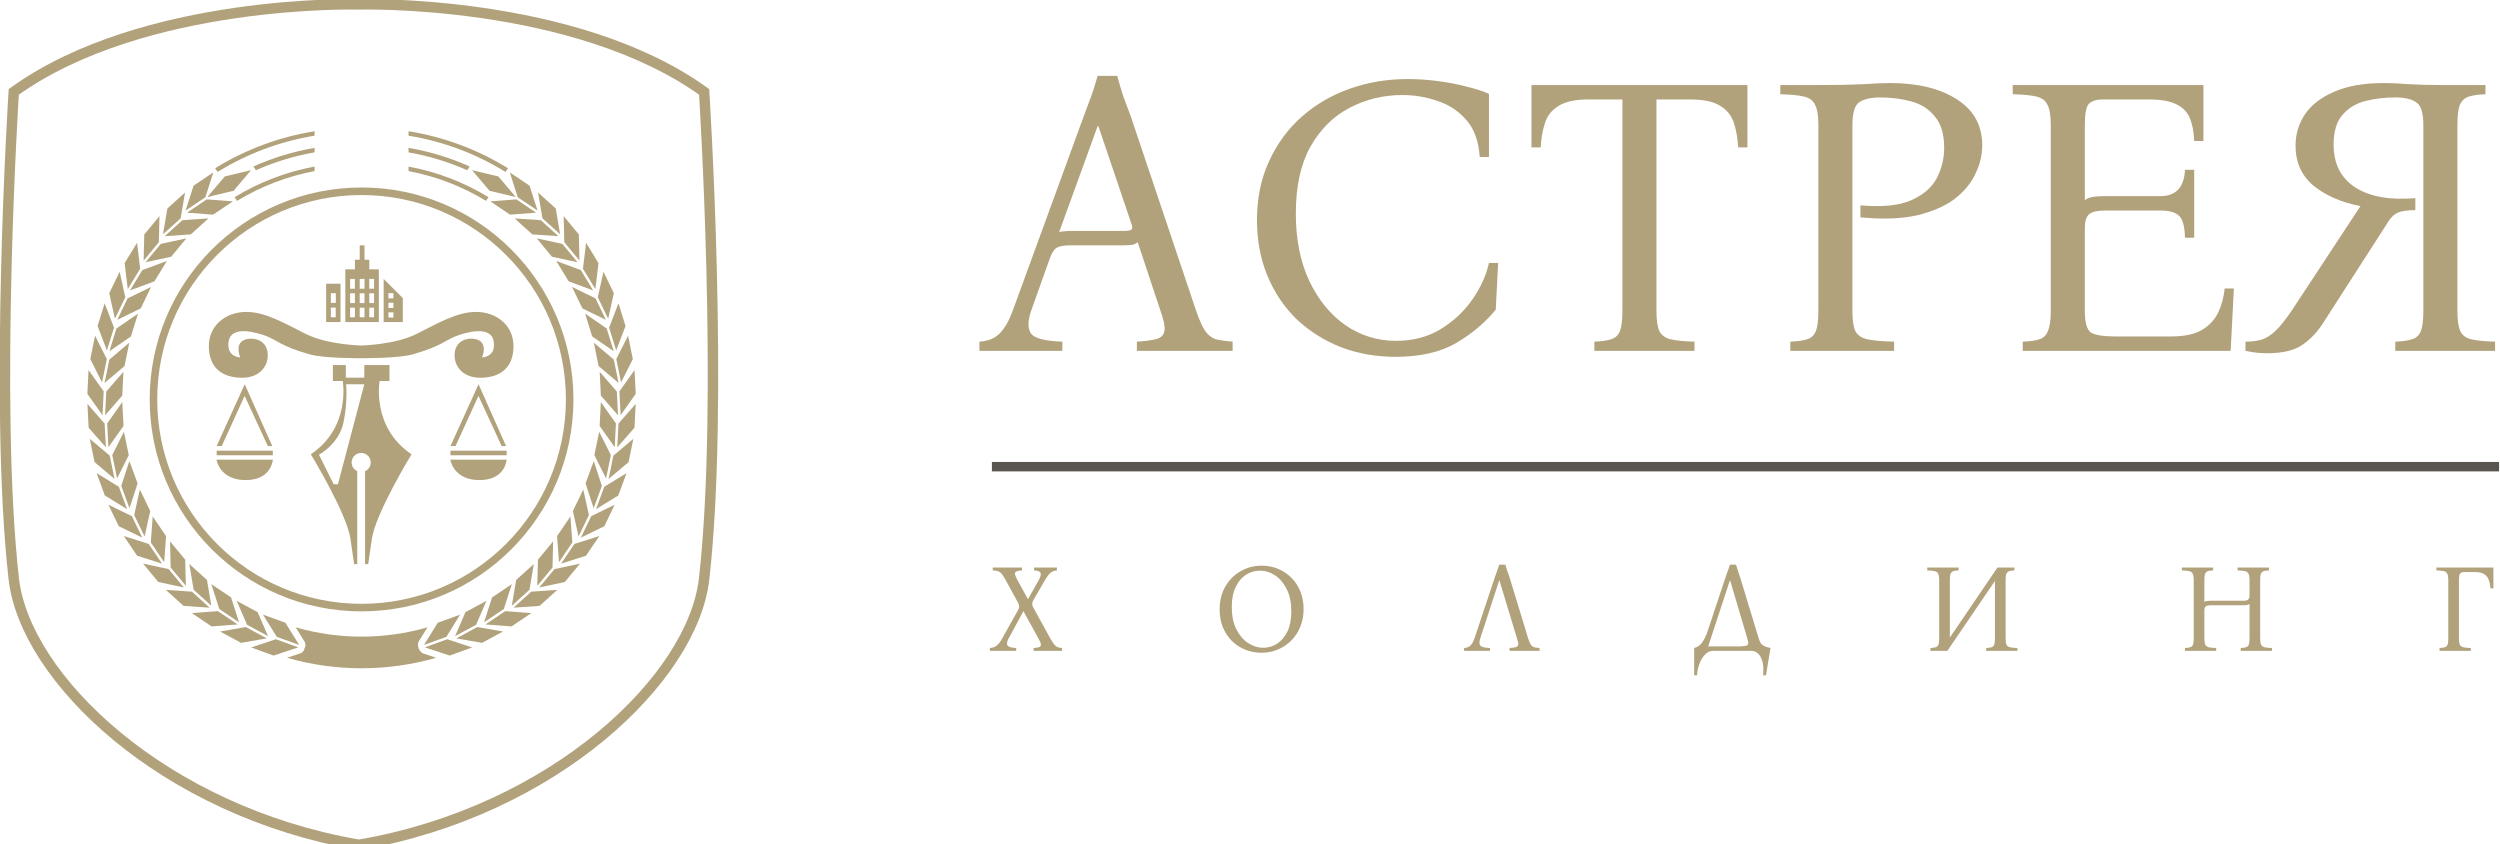 <svg width="234" height="79" viewBox="0 0 234 79" fill="none" xmlns="http://www.w3.org/2000/svg">
<path d="M111.961 29.098C112.261 29.971 112.549 30.607 112.824 31.006C113.099 31.38 113.424 31.629 113.799 31.754C114.199 31.854 114.724 31.928 115.374 31.978V32.839H106.411V31.978C107.261 31.928 107.886 31.841 108.286 31.716C108.711 31.592 108.949 31.33 108.999 30.931C109.049 30.532 108.924 29.921 108.624 29.098L106.486 22.663C106.361 22.788 106.174 22.875 105.924 22.925C105.674 22.95 105.411 22.962 105.136 22.962H100.224C99.674 22.962 99.261 23.024 98.986 23.149C98.711 23.274 98.474 23.611 98.274 24.159L96.511 29.098C96.186 30.045 96.186 30.756 96.511 31.23C96.861 31.679 97.836 31.928 99.436 31.978V32.839H91.674V31.978C92.474 31.928 93.099 31.679 93.549 31.23C94.024 30.756 94.436 30.045 94.786 29.098L101.424 10.916C101.674 10.267 101.911 9.631 102.136 9.008C102.361 8.384 102.561 7.748 102.736 7.1H104.574C104.749 7.748 104.936 8.384 105.136 9.008C105.361 9.631 105.599 10.267 105.849 10.916L111.961 29.098ZM105.211 21.615C105.536 21.615 105.761 21.578 105.886 21.503C106.011 21.403 106.011 21.204 105.886 20.904L102.811 11.813H102.736L99.136 21.727C99.261 21.678 99.411 21.653 99.586 21.653C99.761 21.628 99.961 21.615 100.186 21.615H105.211Z" fill="#B1A27B"/>
<path d="M130.628 33.4C128.803 33.4 127.103 33.1 125.528 32.502C123.953 31.878 122.565 31.006 121.365 29.883C120.19 28.736 119.278 27.377 118.628 25.805C117.978 24.234 117.653 22.501 117.653 20.605C117.653 18.56 118.028 16.727 118.778 15.106C119.528 13.46 120.553 12.063 121.853 10.916C123.153 9.768 124.653 8.895 126.353 8.297C128.053 7.698 129.853 7.399 131.753 7.399C132.678 7.399 133.616 7.461 134.566 7.586C135.541 7.711 136.441 7.885 137.266 8.11C138.116 8.309 138.816 8.534 139.366 8.783V14.694H138.503C138.403 13.223 137.991 12.075 137.266 11.252C136.541 10.404 135.641 9.806 134.566 9.457C133.516 9.083 132.416 8.895 131.266 8.895C129.491 8.895 127.841 9.295 126.315 10.093C124.79 10.891 123.565 12.113 122.64 13.759C121.74 15.38 121.29 17.463 121.29 20.007C121.29 22.426 121.715 24.533 122.565 26.329C123.415 28.1 124.54 29.472 125.94 30.444C127.365 31.417 128.941 31.903 130.666 31.903C132.241 31.903 133.628 31.542 134.828 30.819C136.053 30.07 137.053 29.135 137.828 28.013C138.603 26.89 139.116 25.756 139.366 24.608H140.228L140.003 28.985C139.053 30.157 137.828 31.193 136.328 32.09C134.828 32.963 132.928 33.4 130.628 33.4Z" fill="#B1A27B"/>
<path d="M143.345 7.96H163.558V13.796H162.695C162.645 12.923 162.507 12.15 162.282 11.477C162.057 10.803 161.632 10.28 161.007 9.906C160.382 9.507 159.432 9.307 158.157 9.307H155.045V29.098C155.045 29.945 155.132 30.569 155.307 30.968C155.507 31.367 155.857 31.629 156.357 31.754C156.882 31.878 157.632 31.953 158.607 31.978V32.839H149.232V31.978C149.907 31.953 150.432 31.878 150.807 31.754C151.207 31.629 151.482 31.367 151.632 30.968C151.782 30.569 151.857 29.945 151.857 29.098V9.307H148.707C147.457 9.307 146.52 9.507 145.895 9.906C145.27 10.28 144.845 10.803 144.62 11.477C144.395 12.15 144.257 12.923 144.207 13.796H143.345V7.96Z" fill="#B1A27B"/>
<path d="M167.574 32.839V31.978C168.249 31.953 168.774 31.878 169.149 31.754C169.549 31.629 169.824 31.367 169.974 30.968C170.124 30.569 170.199 29.945 170.199 29.098V11.701C170.199 10.828 170.099 10.205 169.899 9.831C169.724 9.432 169.386 9.17 168.886 9.045C168.386 8.92 167.636 8.846 166.636 8.821V7.96H170.199C171.899 7.96 173.274 7.935 174.324 7.885C175.399 7.811 176.261 7.773 176.911 7.773C179.511 7.773 181.599 8.284 183.174 9.307C184.749 10.305 185.536 11.739 185.536 13.609C185.536 14.507 185.324 15.393 184.899 16.265C184.499 17.138 183.849 17.924 182.949 18.622C182.049 19.296 180.874 19.807 179.424 20.156C177.974 20.48 176.211 20.543 174.136 20.343V19.221C176.136 19.396 177.699 19.246 178.824 18.772C179.974 18.273 180.786 17.587 181.261 16.714C181.736 15.816 181.974 14.856 181.974 13.834C181.974 12.562 181.686 11.589 181.111 10.916C180.561 10.217 179.824 9.743 178.899 9.494C177.999 9.245 177.024 9.12 175.974 9.12C175.124 9.12 174.474 9.27 174.024 9.569C173.599 9.868 173.386 10.579 173.386 11.701V29.098C173.386 29.945 173.474 30.569 173.649 30.968C173.849 31.367 174.224 31.629 174.774 31.754C175.349 31.878 176.186 31.953 177.286 31.978V32.839H167.574Z" fill="#B1A27B"/>
<path d="M189.327 32.839V31.978C190.002 31.953 190.527 31.878 190.902 31.754C191.277 31.629 191.54 31.367 191.69 30.968C191.865 30.569 191.952 29.945 191.952 29.098V11.701C191.952 10.828 191.852 10.205 191.652 9.831C191.477 9.432 191.139 9.17 190.639 9.045C190.139 8.92 189.389 8.846 188.389 8.821V7.96H206.24V13.198H205.377C205.352 12.4 205.227 11.714 205.002 11.14C204.777 10.542 204.365 10.093 203.765 9.793C203.165 9.469 202.277 9.307 201.102 9.307H196.79C196.265 9.307 195.852 9.432 195.552 9.681C195.277 9.931 195.14 10.604 195.14 11.701V18.735C195.34 18.585 195.577 18.485 195.852 18.435C196.152 18.386 196.502 18.36 196.902 18.36H202.19C203.665 18.36 204.44 17.538 204.515 15.891H205.377V22.251H204.515C204.49 21.229 204.315 20.555 203.99 20.231C203.665 19.882 203.065 19.707 202.19 19.707H196.977C196.302 19.707 195.827 19.82 195.552 20.044C195.277 20.268 195.14 20.705 195.14 21.353V29.098C195.14 30.17 195.327 30.843 195.702 31.118C196.102 31.367 196.865 31.492 197.99 31.492H203.202C204.427 31.492 205.39 31.292 206.09 30.893C206.79 30.469 207.302 29.921 207.627 29.247C207.952 28.549 208.152 27.801 208.227 27.003H209.09L208.79 32.839H189.327Z" fill="#B1A27B"/>
<path d="M212.2 33.063C211.525 33.063 210.85 32.988 210.175 32.839V31.978C210.75 31.978 211.25 31.916 211.675 31.791C212.1 31.666 212.537 31.392 212.987 30.968C213.437 30.544 213.962 29.883 214.562 28.985L220.937 19.296C219.162 18.947 217.7 18.311 216.55 17.388C215.425 16.44 214.862 15.193 214.862 13.647C214.862 12.574 215.15 11.601 215.725 10.729C216.325 9.831 217.237 9.12 218.462 8.596C219.687 8.047 221.25 7.773 223.15 7.773C223.875 7.773 224.675 7.811 225.55 7.885C226.45 7.935 227.463 7.96 228.588 7.96H232.638V8.821C231.963 8.846 231.438 8.92 231.063 9.045C230.688 9.17 230.413 9.432 230.238 9.831C230.088 10.205 230.013 10.828 230.013 11.701V29.098C230.013 29.945 230.1 30.569 230.275 30.968C230.45 31.367 230.788 31.629 231.288 31.754C231.813 31.878 232.563 31.953 233.538 31.978V32.839H224.2V31.978C224.875 31.953 225.4 31.878 225.775 31.754C226.175 31.629 226.45 31.367 226.6 30.968C226.75 30.569 226.825 29.945 226.825 29.098V11.701C226.825 10.554 226.6 9.843 226.15 9.569C225.725 9.27 225.063 9.12 224.163 9.12C223.212 9.12 222.287 9.232 221.387 9.457C220.512 9.681 219.8 10.118 219.25 10.766C218.7 11.39 218.425 12.312 218.425 13.534C218.425 15.33 219.1 16.665 220.45 17.538C221.8 18.41 223.675 18.747 226.075 18.548V19.67C225.35 19.67 224.813 19.745 224.463 19.894C224.137 20.019 223.837 20.293 223.562 20.717L217.525 30.108C216.95 31.03 216.275 31.754 215.5 32.278C214.75 32.801 213.65 33.063 212.2 33.063Z" fill="#B1A27B"/>
<path d="M92.651 60.923V60.653C92.902 60.638 93.113 60.563 93.285 60.43C93.465 60.289 93.641 60.063 93.813 59.75L95.291 57.098C95.354 56.981 95.389 56.879 95.397 56.793C95.405 56.699 95.377 56.59 95.315 56.465L94.13 54.294C93.989 54.028 93.864 53.833 93.754 53.708C93.645 53.583 93.527 53.5 93.402 53.461C93.277 53.422 93.117 53.399 92.921 53.391V53.121H95.655V53.391C95.326 53.407 95.119 53.465 95.033 53.567C94.955 53.669 95.021 53.911 95.233 54.294L96.206 56.066H96.23L97.227 54.294C97.399 53.989 97.454 53.766 97.391 53.626C97.337 53.485 97.137 53.407 96.793 53.391V53.121H98.928V53.391C98.694 53.407 98.494 53.481 98.33 53.614C98.173 53.747 98.001 53.974 97.814 54.294L96.722 56.172C96.59 56.391 96.582 56.613 96.699 56.84L98.306 59.75C98.463 60.024 98.592 60.223 98.694 60.348C98.795 60.465 98.901 60.544 99.01 60.583C99.12 60.614 99.253 60.638 99.409 60.653V60.923H96.746V60.653C96.981 60.638 97.153 60.61 97.262 60.571C97.379 60.532 97.434 60.45 97.426 60.325C97.419 60.2 97.34 60.008 97.192 59.75L95.807 57.227H95.784L94.411 59.75C94.239 60.063 94.208 60.289 94.317 60.43C94.427 60.563 94.693 60.638 95.115 60.653V60.923H92.651ZM118.087 52.945C118.619 52.945 119.119 53.039 119.589 53.227C120.058 53.414 120.476 53.688 120.844 54.048C121.212 54.4 121.497 54.826 121.7 55.327C121.912 55.827 122.017 56.387 122.017 57.005C122.017 57.622 121.912 58.182 121.7 58.682C121.497 59.183 121.212 59.613 120.844 59.973C120.484 60.333 120.066 60.61 119.589 60.806C119.111 61.001 118.607 61.099 118.075 61.099C117.551 61.099 117.05 61.005 116.573 60.818C116.104 60.63 115.686 60.36 115.318 60.008C114.958 59.648 114.673 59.218 114.462 58.717C114.258 58.217 114.156 57.658 114.156 57.04C114.156 56.422 114.258 55.862 114.462 55.362C114.673 54.861 114.958 54.431 115.318 54.071C115.686 53.712 116.104 53.434 116.573 53.238C117.05 53.043 117.555 52.945 118.087 52.945ZM118.251 60.63C118.72 60.63 119.151 60.501 119.542 60.243C119.941 59.984 120.261 59.605 120.504 59.105C120.746 58.596 120.867 57.97 120.867 57.227C120.867 56.414 120.727 55.726 120.445 55.163C120.163 54.592 119.8 54.157 119.354 53.86C118.908 53.563 118.431 53.414 117.923 53.414C117.453 53.414 117.019 53.543 116.62 53.801C116.221 54.06 115.901 54.443 115.658 54.951C115.416 55.452 115.295 56.074 115.295 56.817C115.295 57.63 115.435 58.322 115.717 58.893C115.998 59.456 116.366 59.887 116.82 60.184C117.273 60.481 117.75 60.63 118.251 60.63ZM138.552 59.75C138.45 60.047 138.45 60.27 138.552 60.419C138.661 60.559 138.966 60.638 139.467 60.653V60.923H137.038V60.653C137.289 60.638 137.488 60.559 137.637 60.419C137.785 60.27 137.91 60.047 138.012 59.75L139.913 54.048C139.983 53.845 140.054 53.645 140.124 53.45C140.202 53.254 140.269 53.055 140.323 52.851H140.898C140.953 53.055 141.016 53.254 141.086 53.45C141.164 53.637 141.235 53.837 141.297 54.048L143.034 59.75C143.12 60.024 143.206 60.223 143.292 60.348C143.378 60.473 143.483 60.552 143.609 60.583C143.734 60.614 143.898 60.638 144.101 60.653V60.923H141.297V60.653C141.563 60.638 141.759 60.61 141.884 60.571C142.017 60.532 142.091 60.45 142.107 60.325C142.122 60.2 142.083 60.008 141.989 59.75L140.347 54.33H140.323L138.552 59.75ZM162.879 54.048L164.615 59.75C164.67 59.914 164.728 60.055 164.791 60.172C164.854 60.282 164.955 60.376 165.096 60.454C165.237 60.532 165.444 60.599 165.718 60.653L165.295 63.211H165.026C165.08 62.648 165.053 62.198 164.943 61.862C164.842 61.525 164.697 61.283 164.509 61.134C164.329 60.993 164.15 60.923 163.97 60.923H160.297C160.047 60.923 159.813 61.036 159.594 61.263C159.375 61.49 159.199 61.78 159.066 62.132C158.933 62.483 158.858 62.843 158.843 63.211H158.573V60.653C158.893 60.575 159.148 60.395 159.335 60.114C159.531 59.824 159.687 59.507 159.805 59.163L161.506 54.048C161.576 53.845 161.647 53.645 161.717 53.45C161.795 53.254 161.862 53.055 161.917 52.851H162.491C162.546 53.055 162.609 53.254 162.679 53.45C162.75 53.645 162.816 53.845 162.879 54.048ZM162.855 60.501C163.121 60.493 163.313 60.473 163.43 60.442C163.555 60.411 163.622 60.344 163.629 60.243C163.645 60.133 163.618 59.969 163.547 59.75L161.94 54.33H161.917L159.887 60.501H162.855ZM180.686 60.923V60.653C180.897 60.645 181.062 60.622 181.179 60.583C181.304 60.544 181.39 60.462 181.437 60.337C181.484 60.211 181.508 60.016 181.508 59.75V54.294C181.508 54.02 181.476 53.825 181.414 53.708C181.359 53.583 181.253 53.5 181.097 53.461C180.94 53.422 180.706 53.399 180.393 53.391V53.121H183.326V53.391C183.115 53.399 182.951 53.422 182.833 53.461C182.716 53.5 182.63 53.583 182.575 53.708C182.528 53.825 182.505 54.02 182.505 54.294V59.679L186.963 53.121H188.547V53.391C188.336 53.399 188.171 53.422 188.054 53.461C187.937 53.5 187.851 53.583 187.796 53.708C187.749 53.825 187.726 54.02 187.726 54.294V59.75C187.726 60.016 187.753 60.211 187.808 60.337C187.863 60.462 187.968 60.544 188.125 60.583C188.289 60.622 188.523 60.645 188.829 60.653V60.923H185.907V60.653C186.118 60.645 186.283 60.622 186.4 60.583C186.525 60.544 186.611 60.462 186.658 60.337C186.705 60.211 186.728 60.016 186.728 59.75V54.376L182.27 60.923H180.686ZM204.512 60.923V60.653C204.723 60.645 204.888 60.622 205.005 60.583C205.13 60.544 205.216 60.462 205.263 60.337C205.31 60.211 205.333 60.016 205.333 59.75V54.294C205.333 54.02 205.302 53.825 205.24 53.708C205.185 53.583 205.079 53.5 204.923 53.461C204.766 53.422 204.532 53.399 204.219 53.391V53.121H207.152V53.391C206.941 53.399 206.776 53.422 206.659 53.461C206.542 53.5 206.456 53.583 206.401 53.708C206.354 53.825 206.331 54.02 206.331 54.294V56.347C206.393 56.3 206.468 56.269 206.554 56.254C206.647 56.238 206.757 56.23 206.882 56.23H209.979C210.191 56.23 210.339 56.195 210.425 56.125C210.511 56.054 210.554 55.913 210.554 55.702V54.294C210.554 54.02 210.523 53.825 210.46 53.708C210.406 53.583 210.3 53.5 210.144 53.461C209.987 53.422 209.753 53.399 209.44 53.391V53.121H212.373V53.391C212.162 53.399 211.997 53.422 211.88 53.461C211.763 53.5 211.677 53.583 211.622 53.708C211.575 53.825 211.552 54.02 211.552 54.294V59.75C211.552 60.016 211.579 60.211 211.634 60.337C211.688 60.462 211.794 60.544 211.95 60.583C212.115 60.622 212.349 60.645 212.654 60.653V60.923H209.733V60.653C209.944 60.645 210.108 60.622 210.226 60.583C210.351 60.544 210.437 60.462 210.484 60.337C210.531 60.211 210.554 60.016 210.554 59.75V56.523C210.492 56.578 210.414 56.613 210.32 56.629C210.226 56.645 210.12 56.653 210.003 56.653H206.906C206.694 56.653 206.546 56.688 206.46 56.758C206.374 56.828 206.331 56.965 206.331 57.169V59.75C206.331 60.016 206.358 60.211 206.413 60.337C206.475 60.462 206.585 60.544 206.741 60.583C206.898 60.622 207.128 60.645 207.434 60.653V60.923H204.512ZM233.383 53.121V55.069H233.113C233.09 54.771 233.035 54.509 232.949 54.283C232.871 54.056 232.73 53.876 232.527 53.743C232.331 53.61 232.038 53.543 231.647 53.543H230.673C230.509 53.543 230.379 53.583 230.286 53.661C230.2 53.739 230.157 53.95 230.157 54.294V59.75C230.157 60.016 230.184 60.211 230.239 60.337C230.301 60.462 230.411 60.544 230.567 60.583C230.731 60.622 230.966 60.645 231.271 60.653V60.923H228.338V60.653C228.549 60.645 228.713 60.622 228.831 60.583C228.956 60.544 229.042 60.462 229.089 60.337C229.136 60.211 229.159 60.016 229.159 59.75V54.294C229.159 54.02 229.128 53.825 229.065 53.708C229.011 53.583 228.905 53.5 228.749 53.461C228.592 53.422 228.358 53.399 228.045 53.391V53.121H233.383Z" fill="#B1A27B"/>
<line x1="92.842" y1="43.681" x2="233.911" y2="43.681" stroke="#58564F" stroke-width="0.882"/>
<g clip-path="url(#clip0_8_6)">
<path d="M65.907 8.599C53.749 -0.157 33.598 0.41 33.598 0.41C33.598 0.41 13.448 -0.157 1.289 8.599C1.289 8.599 -0.573 37.694 1.289 54.176C2.342 63.485 15.314 75.935 33.598 79.076C51.883 75.935 64.856 63.485 65.907 54.176C67.77 37.694 65.907 8.599 65.907 8.599Z" stroke="#B1A27B" stroke-width="0.978" stroke-miterlimit="10"/>
<g clip-path="url(#clip1_8_6)">
<path fill-rule="evenodd" clip-rule="evenodd" d="M48.331 18.662C47.517 18.725 46.704 18.787 45.892 18.848C46.508 19.263 47.125 19.678 47.743 20.093C48.556 20.03 49.368 19.968 50.181 19.906C49.565 19.491 48.946 19.077 48.331 18.662ZM48.464 18.465C48.213 17.686 47.963 16.91 47.714 16.136C48.331 16.549 48.949 16.965 49.565 17.378C49.814 18.153 50.064 18.93 50.315 19.708C49.697 19.292 49.08 18.877 48.464 18.465V18.465ZM50.613 20.609C49.797 20.554 48.987 20.499 48.172 20.444C48.725 20.943 49.277 21.441 49.826 21.94C50.641 21.995 51.454 22.05 52.266 22.105C51.716 21.608 51.164 21.107 50.613 20.609ZM50.773 20.432C50.638 19.627 50.501 18.823 50.363 18.02C50.917 18.518 51.469 19.016 52.019 19.515C52.155 20.319 52.291 21.123 52.429 21.927C51.876 21.428 51.326 20.929 50.773 20.432ZM52.632 22.826C51.836 22.656 51.039 22.485 50.241 22.313C50.717 22.884 51.192 23.457 51.664 24.031C52.462 24.2 53.26 24.371 54.058 24.544C53.583 23.97 53.107 23.398 52.632 22.826ZM52.818 22.673C52.8 21.858 52.78 21.043 52.758 20.228C53.231 20.799 53.708 21.372 54.18 21.945C54.2 22.76 54.22 23.576 54.24 24.391C53.766 23.819 53.292 23.246 52.817 22.673L52.818 22.673ZM54.361 25.277C53.595 24.995 52.831 24.712 52.068 24.428C52.454 25.062 52.84 25.696 53.227 26.331C53.994 26.617 54.759 26.902 55.521 27.184C55.135 26.549 54.748 25.914 54.361 25.277ZM54.565 25.154C54.663 24.345 54.761 23.534 54.858 22.726C55.245 23.359 55.63 23.997 56.018 24.63C55.922 25.44 55.822 26.248 55.726 27.06C55.337 26.423 54.952 25.789 54.565 25.154V25.154ZM55.74 27.928C55.007 27.57 54.274 27.214 53.542 26.858C53.864 27.527 54.189 28.197 54.512 28.865C55.245 29.225 55.978 29.582 56.711 29.937C56.388 29.268 56.065 28.598 55.74 27.928ZM55.955 27.825C56.133 27.026 56.309 26.232 56.485 25.433C56.809 26.106 57.134 26.774 57.456 27.446C57.279 28.241 57.102 29.039 56.927 29.834C56.605 29.162 56.281 28.494 55.955 27.825ZM56.783 30.744C56.109 30.281 55.437 29.819 54.766 29.358C54.988 30.066 55.209 30.777 55.429 31.491C56.101 31.95 56.774 32.411 57.447 32.873C57.224 32.163 57.003 31.454 56.783 30.744V30.744ZM57.012 30.672C57.303 29.911 57.594 29.149 57.887 28.388C58.11 29.096 58.328 29.808 58.549 30.516C58.258 31.279 57.967 32.041 57.675 32.8C57.453 32.091 57.232 31.381 57.012 30.671V30.672ZM57.45 33.656C56.828 33.128 56.206 32.602 55.583 32.075C55.731 32.805 55.88 33.532 56.029 34.263C56.653 34.789 57.273 35.315 57.897 35.842C57.747 35.114 57.599 34.383 57.45 33.656ZM57.685 33.609C58.052 32.879 58.419 32.15 58.785 31.422C58.933 32.151 59.082 32.88 59.233 33.609C58.864 34.337 58.499 35.066 58.132 35.793C57.984 35.065 57.834 34.336 57.685 33.609ZM57.736 36.646C57.202 36.031 56.666 35.416 56.13 34.8C56.168 35.542 56.203 36.287 56.24 37.029C56.776 37.643 57.312 38.26 57.848 38.873C57.813 38.13 57.774 37.388 57.736 36.647V36.646ZM57.977 36.632C58.449 35.967 58.921 35.303 59.393 34.639C59.431 35.381 59.467 36.122 59.505 36.866C59.03 37.532 58.56 38.196 58.089 38.861C58.05 38.12 58.014 37.376 57.977 36.632ZM57.651 39.634C57.181 38.967 56.711 38.301 56.24 37.635C56.202 38.376 56.163 39.122 56.125 39.865C56.595 40.528 57.064 41.195 57.536 41.859C57.573 41.118 57.613 40.376 57.651 39.634ZM57.891 39.645C58.428 39.032 58.967 38.418 59.502 37.803C59.465 38.548 59.427 39.291 59.388 40.033C58.851 40.647 58.313 41.26 57.775 41.873C57.815 41.13 57.853 40.39 57.891 39.645ZM57.178 42.596C56.813 41.867 56.448 41.14 56.083 40.413C55.933 41.139 55.782 41.867 55.632 42.596C55.997 43.324 56.363 44.053 56.729 44.783C56.878 44.055 57.03 43.325 57.178 42.596ZM57.413 42.645C58.036 42.12 58.659 41.595 59.284 41.07C59.132 41.798 58.984 42.526 58.834 43.255C58.209 43.781 57.586 44.307 56.964 44.832C57.114 44.103 57.264 43.374 57.413 42.645ZM56.335 45.48C56.082 44.703 55.829 43.927 55.576 43.153C55.319 43.851 55.063 44.548 54.809 45.246C55.059 46.022 55.313 46.797 55.565 47.571C55.821 46.875 56.076 46.176 56.335 45.48ZM56.559 45.563C57.255 45.135 57.95 44.709 58.645 44.283C58.386 44.979 58.13 45.676 57.873 46.377C57.179 46.803 56.484 47.23 55.79 47.656C56.046 46.958 56.303 46.258 56.558 45.563H56.559ZM55.121 48.211C54.945 47.413 54.772 46.616 54.595 45.821C54.271 46.487 53.946 47.161 53.623 47.83C53.799 48.625 53.976 49.421 54.149 50.218C54.474 49.549 54.798 48.88 55.121 48.211ZM55.337 48.313C56.071 47.958 56.804 47.599 57.536 47.244C57.213 47.912 56.891 48.584 56.567 49.252C55.833 49.608 55.099 49.966 54.367 50.324C54.691 49.651 55.014 48.984 55.337 48.313ZM53.57 50.775C53.51 49.964 53.45 49.15 53.392 48.335C52.976 48.951 52.561 49.566 52.142 50.182C52.201 50.996 52.258 51.809 52.32 52.623C52.736 52.007 53.153 51.391 53.57 50.775ZM53.769 50.911C54.545 50.664 55.322 50.417 56.1 50.17C55.683 50.785 55.265 51.402 54.849 52.017C54.07 52.263 53.292 52.51 52.517 52.758C52.934 52.139 53.352 51.526 53.769 50.91V50.911ZM51.715 53.117C51.733 52.301 51.752 51.486 51.773 50.67C51.297 51.244 50.823 51.817 50.351 52.39C50.331 53.205 50.311 54.02 50.292 54.836C50.766 54.261 51.24 53.688 51.715 53.117H51.715ZM51.898 53.269C52.695 53.099 53.492 52.925 54.288 52.756C53.816 53.327 53.342 53.9 52.866 54.475C52.071 54.644 51.274 54.815 50.475 54.988C50.95 54.416 51.424 53.843 51.897 53.269H51.898ZM49.559 55.203C49.693 54.399 49.828 53.595 49.964 52.791C49.413 53.29 48.862 53.789 48.31 54.287C48.176 55.093 48.041 55.898 47.905 56.702C48.455 56.203 49.006 55.703 49.559 55.203ZM49.721 55.381C50.531 55.325 51.346 55.27 52.16 55.213C51.609 55.712 51.056 56.212 50.506 56.711C49.691 56.769 48.878 56.825 48.066 56.879C48.617 56.379 49.169 55.88 49.721 55.381ZM47.159 57.003C47.408 56.226 47.658 55.45 47.908 54.674C47.29 55.088 46.673 55.503 46.057 55.919C45.805 56.695 45.558 57.471 45.307 58.248C45.925 57.832 46.541 57.419 47.159 57.003ZM47.291 57.202C48.105 57.262 48.916 57.325 49.73 57.386C49.114 57.803 48.495 58.216 47.879 58.633C47.067 58.571 46.254 58.509 45.441 58.447C46.058 58.031 46.676 57.619 47.291 57.202ZM44.562 58.48C44.885 57.73 45.209 56.981 45.532 56.236C44.878 56.588 44.224 56.941 43.569 57.295C43.245 58.043 42.922 58.791 42.6 59.539L44.561 58.48H44.562ZM44.677 58.692C45.478 58.832 46.283 58.971 47.086 59.109C46.431 59.465 45.776 59.819 45.123 60.171C44.318 60.031 43.515 59.891 42.712 59.752C43.365 59.397 44.02 59.044 44.676 58.692L44.677 58.692ZM41.781 59.606C42.211 58.914 42.64 58.222 43.069 57.529C42.373 57.783 41.671 58.035 40.974 58.289C40.541 58.981 40.114 59.673 39.684 60.368C40.382 60.112 41.081 59.859 41.781 59.606V59.606ZM41.863 59.832C42.636 60.089 43.41 60.345 44.185 60.6C43.486 60.857 42.786 61.111 42.087 61.361C41.315 61.105 40.539 60.847 39.763 60.594C40.463 60.34 41.163 60.084 41.863 59.832H41.863ZM45.82 17.856L44.182 15.926L46.645 16.514L48.282 18.444L45.821 17.856H45.82ZM38.239 13.84C40.213 14.178 42.136 14.764 43.964 15.583L43.728 15.934C41.974 15.153 40.131 14.592 38.239 14.262V13.841L38.239 13.84ZM38.239 15.592C40.888 16.082 43.426 17.053 45.726 18.457L45.495 18.802C43.264 17.442 40.806 16.498 38.239 16.015V15.592ZM38.239 12.282C41.541 12.812 44.706 13.99 47.551 15.75L47.319 16.093C44.543 14.379 41.458 13.227 38.239 12.702V12.282V12.282Z" fill="#B1A27B"/>
<path fill-rule="evenodd" clip-rule="evenodd" d="M19.356 18.662C20.168 18.725 20.981 18.787 21.797 18.848C21.176 19.263 20.559 19.678 19.943 20.093C19.13 20.03 18.317 19.968 17.505 19.906C18.121 19.491 18.738 19.076 19.356 18.662ZM19.221 18.465C19.472 17.686 19.722 16.91 19.97 16.136C19.354 16.549 18.736 16.965 18.12 17.378C17.87 18.153 17.618 18.931 17.371 19.708C17.987 19.292 18.604 18.877 19.221 18.465V18.465ZM17.072 20.609C17.887 20.554 18.7 20.499 19.51 20.444C18.959 20.943 18.409 21.441 17.858 21.94C17.044 21.996 16.23 22.051 15.418 22.106C15.97 21.609 16.519 21.107 17.072 20.61L17.072 20.609ZM16.911 20.432C17.049 19.627 17.185 18.823 17.319 18.02C16.769 18.518 16.218 19.016 15.666 19.515C15.528 20.319 15.392 21.123 15.257 21.927C15.808 21.428 16.36 20.93 16.911 20.432ZM15.051 22.826C15.848 22.656 16.647 22.483 17.443 22.313C16.969 22.884 16.495 23.457 16.019 24.031C15.224 24.2 14.425 24.372 13.628 24.544C14.104 23.97 14.578 23.398 15.051 22.826ZM14.869 22.673C14.887 21.858 14.906 21.043 14.926 20.228C14.454 20.799 13.979 21.371 13.504 21.945C13.484 22.76 13.464 23.576 13.444 24.391C13.92 23.819 14.393 23.245 14.868 22.673L14.869 22.673ZM13.325 25.277C14.087 24.995 14.851 24.713 15.616 24.429C15.23 25.063 14.843 25.697 14.456 26.331C13.692 26.618 12.928 26.902 12.164 27.185C12.55 26.55 12.936 25.915 13.323 25.278L13.325 25.277ZM13.12 25.154C13.023 24.345 12.923 23.534 12.827 22.726C12.441 23.359 12.053 23.997 11.665 24.63C11.763 25.44 11.861 26.248 11.96 27.06C12.347 26.423 12.734 25.787 13.12 25.154L13.12 25.154ZM11.943 27.929C12.675 27.571 13.408 27.215 14.142 26.858C13.816 27.528 13.496 28.197 13.171 28.866C12.441 29.225 11.706 29.581 10.973 29.938C11.295 29.269 11.62 28.599 11.943 27.929ZM11.728 27.825C11.552 27.027 11.374 26.232 11.2 25.434C10.875 26.107 10.552 26.775 10.226 27.446C10.404 28.241 10.582 29.039 10.755 29.834C11.08 29.163 11.402 28.495 11.728 27.825ZM10.9 30.745C11.575 30.282 12.247 29.82 12.918 29.359C12.697 30.067 12.475 30.779 12.254 31.492C11.582 31.951 10.911 32.412 10.239 32.874C10.459 32.164 10.68 31.454 10.9 30.745V30.745ZM10.671 30.673C10.382 29.912 10.088 29.15 9.797 28.389C9.574 29.097 9.353 29.808 9.134 30.517C9.426 31.28 9.717 32.042 10.007 32.801C10.23 32.093 10.451 31.384 10.671 30.673ZM10.233 33.657C10.857 33.129 11.479 32.602 12.101 32.076C11.952 32.806 11.804 33.532 11.655 34.263C11.032 34.789 10.409 35.316 9.788 35.843C9.937 35.114 10.084 34.384 10.233 33.657ZM9.998 33.61C9.63 32.88 9.264 32.151 8.9 31.423C8.753 32.151 8.6 32.882 8.453 33.61C8.819 34.338 9.186 35.066 9.552 35.794C9.7 35.066 9.849 34.337 9.998 33.61ZM9.947 36.646C10.483 36.031 11.021 35.416 11.554 34.801C11.517 35.543 11.48 36.286 11.443 37.03C10.908 37.643 10.373 38.261 9.836 38.874C9.873 38.13 9.91 37.388 9.947 36.647V36.646ZM9.706 36.633C9.233 35.968 8.76 35.304 8.288 34.64C8.253 35.382 8.214 36.122 8.177 36.867C8.652 37.533 9.122 38.196 9.595 38.862C9.632 38.12 9.669 37.377 9.706 36.633ZM10.034 39.634C10.504 38.967 10.975 38.301 11.445 37.635C11.484 38.376 11.522 39.122 11.562 39.865C11.091 40.528 10.62 41.195 10.148 41.859C10.11 41.118 10.072 40.376 10.034 39.634ZM9.793 39.645C9.256 39.032 8.719 38.418 8.182 37.804C8.22 38.548 8.258 39.291 8.298 40.033C8.836 40.647 9.374 41.26 9.911 41.873C9.871 41.13 9.833 40.39 9.794 39.646L9.793 39.645ZM10.507 42.596C10.872 41.867 11.237 41.14 11.602 40.413C11.752 41.139 11.902 41.867 12.053 42.596C11.687 43.324 11.322 44.053 10.96 44.783C10.808 44.056 10.657 43.325 10.507 42.596V42.596ZM10.272 42.645C9.649 42.12 9.026 41.595 8.402 41.07C8.552 41.798 8.703 42.527 8.853 43.256C9.474 43.781 10.097 44.307 10.722 44.833C10.573 44.103 10.422 43.374 10.272 42.645V42.645ZM11.351 45.48C11.603 44.703 11.855 43.927 12.108 43.153C12.366 43.851 12.623 44.548 12.879 45.245C12.626 46.022 12.373 46.797 12.121 47.571C11.862 46.875 11.605 46.178 11.351 45.48ZM11.125 45.562C10.432 45.135 9.737 44.708 9.042 44.283C9.298 44.978 9.554 45.676 9.812 46.377C10.506 46.803 11.201 47.229 11.896 47.656C11.637 46.958 11.382 46.258 11.125 45.562ZM12.562 48.211C12.739 47.413 12.915 46.616 13.091 45.821C13.415 46.487 13.738 47.16 14.063 47.83C13.887 48.625 13.71 49.421 13.533 50.218C13.21 49.549 12.887 48.88 12.562 48.211ZM12.348 48.313C11.612 47.957 10.883 47.599 10.146 47.243C10.471 47.912 10.794 48.583 11.118 49.252C11.852 49.608 12.586 49.966 13.316 50.324C12.995 49.651 12.67 48.984 12.348 48.313ZM14.116 50.775C14.174 49.964 14.233 49.15 14.292 48.335C14.709 48.951 15.126 49.567 15.543 50.182C15.486 50.996 15.425 51.809 15.368 52.623C14.95 52.007 14.533 51.391 14.116 50.775ZM13.919 50.911C13.14 50.664 12.363 50.417 11.586 50.17C12.003 50.785 12.42 51.402 12.836 52.017C13.615 52.263 14.392 52.51 15.167 52.758C14.752 52.139 14.336 51.526 13.919 50.91V50.911ZM15.972 53.117C15.952 52.301 15.933 51.486 15.915 50.67C16.389 51.244 16.863 51.817 17.337 52.39C17.355 53.205 17.376 54.02 17.395 54.836C16.921 54.261 16.447 53.688 15.972 53.117ZM15.787 53.269C14.992 53.099 14.194 52.925 13.397 52.756C13.87 53.327 14.344 53.9 14.818 54.475C15.614 54.644 16.411 54.815 17.21 54.988C16.734 54.416 16.26 53.843 15.787 53.269H15.787ZM18.126 55.203C17.991 54.399 17.856 53.595 17.721 52.791C18.272 53.29 18.823 53.789 19.374 54.287C19.51 55.093 19.644 55.897 19.783 56.702C19.231 56.203 18.679 55.704 18.126 55.203ZM17.966 55.381C17.153 55.325 16.34 55.269 15.527 55.213C16.077 55.712 16.628 56.212 17.18 56.711C17.993 56.769 18.807 56.825 19.621 56.879C19.07 56.379 18.518 55.88 17.966 55.381ZM20.527 57.003C20.277 56.226 20.028 55.45 19.779 54.674C20.395 55.088 21.015 55.503 21.629 55.919C21.88 56.695 22.129 57.471 22.377 58.248C21.761 57.832 21.144 57.419 20.527 57.003ZM20.393 57.202C19.582 57.262 18.767 57.325 17.956 57.386C18.572 57.803 19.19 58.216 19.806 58.633C20.618 58.571 21.431 58.509 22.246 58.447C21.625 58.031 21.01 57.619 20.393 57.202ZM23.126 58.48C22.799 57.73 22.478 56.983 22.152 56.236C22.807 56.588 23.461 56.941 24.115 57.295C24.439 58.043 24.764 58.791 25.088 59.539C24.433 59.187 23.778 58.834 23.125 58.48H23.126ZM23.01 58.692C22.207 58.833 21.404 58.972 20.601 59.109C21.255 59.465 21.911 59.818 22.563 60.171C23.366 60.031 24.17 59.891 24.973 59.752C24.318 59.397 23.666 59.044 23.01 58.692V58.692ZM25.906 59.606C25.475 58.914 25.045 58.222 24.616 57.529C25.313 57.782 26.012 58.035 26.713 58.289C27.142 58.981 27.571 59.674 28.003 60.367C27.304 60.112 26.605 59.858 25.906 59.606V59.606ZM25.824 59.832C25.049 60.089 24.276 60.345 23.502 60.6C24.201 60.857 24.898 61.109 25.599 61.361C26.373 61.105 27.148 60.847 27.922 60.594C27.221 60.34 26.519 60.084 25.824 59.832ZM21.865 17.856L23.502 15.926L21.041 16.514L19.403 18.444L21.865 17.856ZM29.445 13.84C27.471 14.178 25.548 14.764 23.72 15.583L23.956 15.934C25.71 15.153 27.554 14.592 29.445 14.262V13.841V13.84ZM29.445 15.592C26.796 16.083 24.258 17.054 21.958 18.457L22.191 18.802C24.421 17.442 26.879 16.498 29.445 16.015V15.592ZM29.445 12.282C26.143 12.812 22.979 13.99 20.136 15.75L20.367 16.093C23.142 14.38 26.227 13.227 29.445 12.702V12.282V12.282Z" fill="#B1A27B"/>
<path d="M33.842 17.549C39.318 17.549 44.276 19.77 47.864 23.36C51.452 26.951 53.674 31.91 53.674 37.387C53.674 42.864 51.454 47.821 47.864 51.413C44.275 55.005 39.318 57.224 33.842 57.224C28.366 57.224 23.41 55.004 19.821 51.413C16.232 47.822 14.012 42.862 14.012 37.387C14.012 31.911 16.233 26.95 19.821 23.36C23.409 19.771 28.367 17.549 33.842 17.549ZM47.364 23.861C43.904 20.398 39.122 18.256 33.843 18.256C28.564 18.256 23.78 20.397 20.32 23.861C16.86 27.321 14.717 32.104 14.717 37.387C14.717 42.666 16.86 47.451 20.32 50.914C23.779 54.377 28.561 56.517 33.842 56.517C39.123 56.517 43.904 54.376 47.364 50.914C50.825 47.452 52.968 42.666 52.968 37.387C52.968 32.104 50.827 27.321 47.364 23.861V23.861Z" fill="#B1A27B"/>
<path d="M40.824 61.568C36.262 62.878 31.422 62.878 26.86 61.568L28.105 61.154C28.209 61.121 28.303 61.058 28.374 60.973C28.445 60.889 28.49 60.786 28.505 60.677C28.563 60.583 28.593 60.475 28.593 60.366C28.593 60.256 28.563 60.148 28.505 60.054L27.677 58.718C31.706 59.88 35.982 59.88 40.012 58.718L39.182 60.054C39.106 60.255 39.105 60.476 39.178 60.678C39.251 60.88 39.394 61.049 39.58 61.154L40.824 61.568Z" fill="#B1A27B"/>
</g>
<path d="M44.632 29.196C42.775 29.162 40.864 30.329 38.955 31.273C36.925 32.279 33.806 32.34 33.805 32.34C33.804 32.34 30.685 32.276 28.655 31.273C26.746 30.329 24.836 29.162 22.978 29.196C21.12 29.231 19.49 30.469 19.548 32.512C19.606 34.555 20.925 35.346 22.634 35.358C24.343 35.369 25.157 34.211 25.053 33.063C24.95 31.915 23.956 31.629 23.276 31.709C22.596 31.79 22.037 32.237 22.484 33.453C22.484 33.453 21.145 33.43 21.406 31.927C21.667 30.424 24.033 31.113 24.951 31.468C25.931 31.849 26.338 32.42 28.977 33.166C30.363 33.559 33.805 33.527 33.805 33.527C33.805 33.527 37.247 33.559 38.634 33.166C41.272 32.42 41.679 31.849 42.66 31.468C43.577 31.113 45.94 30.424 46.204 31.927C46.469 33.43 45.126 33.453 45.126 33.453C45.572 32.237 45.014 31.79 44.334 31.709C43.654 31.629 42.66 31.916 42.557 33.063C42.454 34.21 43.27 35.369 44.976 35.358C46.682 35.346 48.005 34.555 48.062 32.512C48.119 30.469 46.491 29.227 44.632 29.196Z" fill="#B1A27B"/>
<g clip-path="url(#clip2_8_6)">
<path fill-rule="evenodd" clip-rule="evenodd" d="M30.527 26.556V30.145H31.873V26.556H30.527ZM31.424 29.696H30.966V28.789H31.424V29.696ZM31.434 28.35H30.967V27.444H31.434V28.35Z" fill="#B1A27B"/>
<path fill-rule="evenodd" clip-rule="evenodd" d="M34.565 25.21V24.313H34.116V22.967H33.668V24.313H33.219V25.21H32.322V30.145H35.462V25.21H34.565ZM33.219 29.696H32.77V28.799H33.219V29.696ZM33.219 28.369H32.77V27.453H33.219V28.369ZM33.219 27.024H32.77V26.108H33.219V27.024ZM34.116 29.696H33.668V28.799H34.116V29.696ZM34.116 28.369H33.668V27.453H34.116V28.369ZM34.116 27.024H33.668V26.108H34.116V27.024ZM35.013 29.696H34.565V28.799H35.013V29.696ZM35.013 28.369H34.565V27.453H35.013V28.369ZM35.013 27.024H34.565V26.108H35.013V27.024Z" fill="#B1A27B"/>
<path fill-rule="evenodd" clip-rule="evenodd" d="M35.91 26.108V30.145H37.705V27.902L35.91 26.108ZM36.822 29.724H36.359V29.233H36.822V29.724ZM36.822 28.827H36.359V28.336H36.822V28.827ZM36.822 27.93H36.359V27.439H36.822V27.93Z" fill="#B1A27B"/>
</g>
<path d="M42.147 43.026H47.42C47.42 43.026 47.317 44.937 44.874 44.937C42.43 44.937 42.147 43.026 42.147 43.026Z" fill="#B1A27B"/>
<path d="M47.42 42.183H42.164V42.613H47.42V42.183Z" fill="#B1A27B"/>
<path d="M42.637 41.753L44.784 37.055L46.956 41.753H47.369L44.792 35.965L42.164 41.753H42.637Z" fill="#B1A27B"/>
<path d="M20.263 43.026H25.536C25.536 43.026 25.433 44.937 22.989 44.937C20.545 44.937 20.263 43.026 20.263 43.026Z" fill="#B1A27B"/>
<path d="M25.535 42.183H20.279V42.613H25.535V42.183Z" fill="#B1A27B"/>
<path d="M20.753 41.753L22.898 37.055L25.071 41.753H25.484L22.907 35.965L20.279 41.753H20.753Z" fill="#B1A27B"/>
<path d="M35.532 35.661H36.453V34.17H34.098V35.349H32.369V34.17H31.157V35.661H32.078C32.078 35.661 32.874 39.975 29.092 42.523C29.092 42.523 32.451 48.03 32.799 50.416L33.148 52.803H33.439V44.104C33.253 44.02 33.101 43.875 33.008 43.693C32.916 43.51 32.889 43.302 32.932 43.102C32.975 42.902 33.085 42.723 33.244 42.594C33.403 42.466 33.601 42.396 33.805 42.396C34.01 42.396 34.208 42.466 34.367 42.594C34.526 42.723 34.636 42.902 34.678 43.102C34.721 43.302 34.694 43.51 34.602 43.693C34.51 43.875 34.358 44.02 34.171 44.104V52.803H34.463L34.811 50.416C35.159 48.03 38.519 42.523 38.519 42.523C34.736 39.975 35.532 35.661 35.532 35.661ZM31.631 45.33H31.233L29.854 42.56C29.854 42.56 31.74 41.579 32.157 39.514C32.575 37.449 32.393 35.968 32.393 35.968H34.098L31.631 45.33Z" fill="#B1A27B"/>
</g>
<defs>
<clipPath id="clip0_8_6">
<rect width="68" height="79" fill="white"/>
</clipPath>
<clipPath id="clip1_8_6">
<rect width="51.329" height="59.64" fill="white" transform="translate(8.178 12.281)"/>
</clipPath>
<clipPath id="clip2_8_6">
<rect width="7.626" height="7.626" fill="white" transform="translate(30.079 22.743)"/>
</clipPath>
</defs>
</svg>
